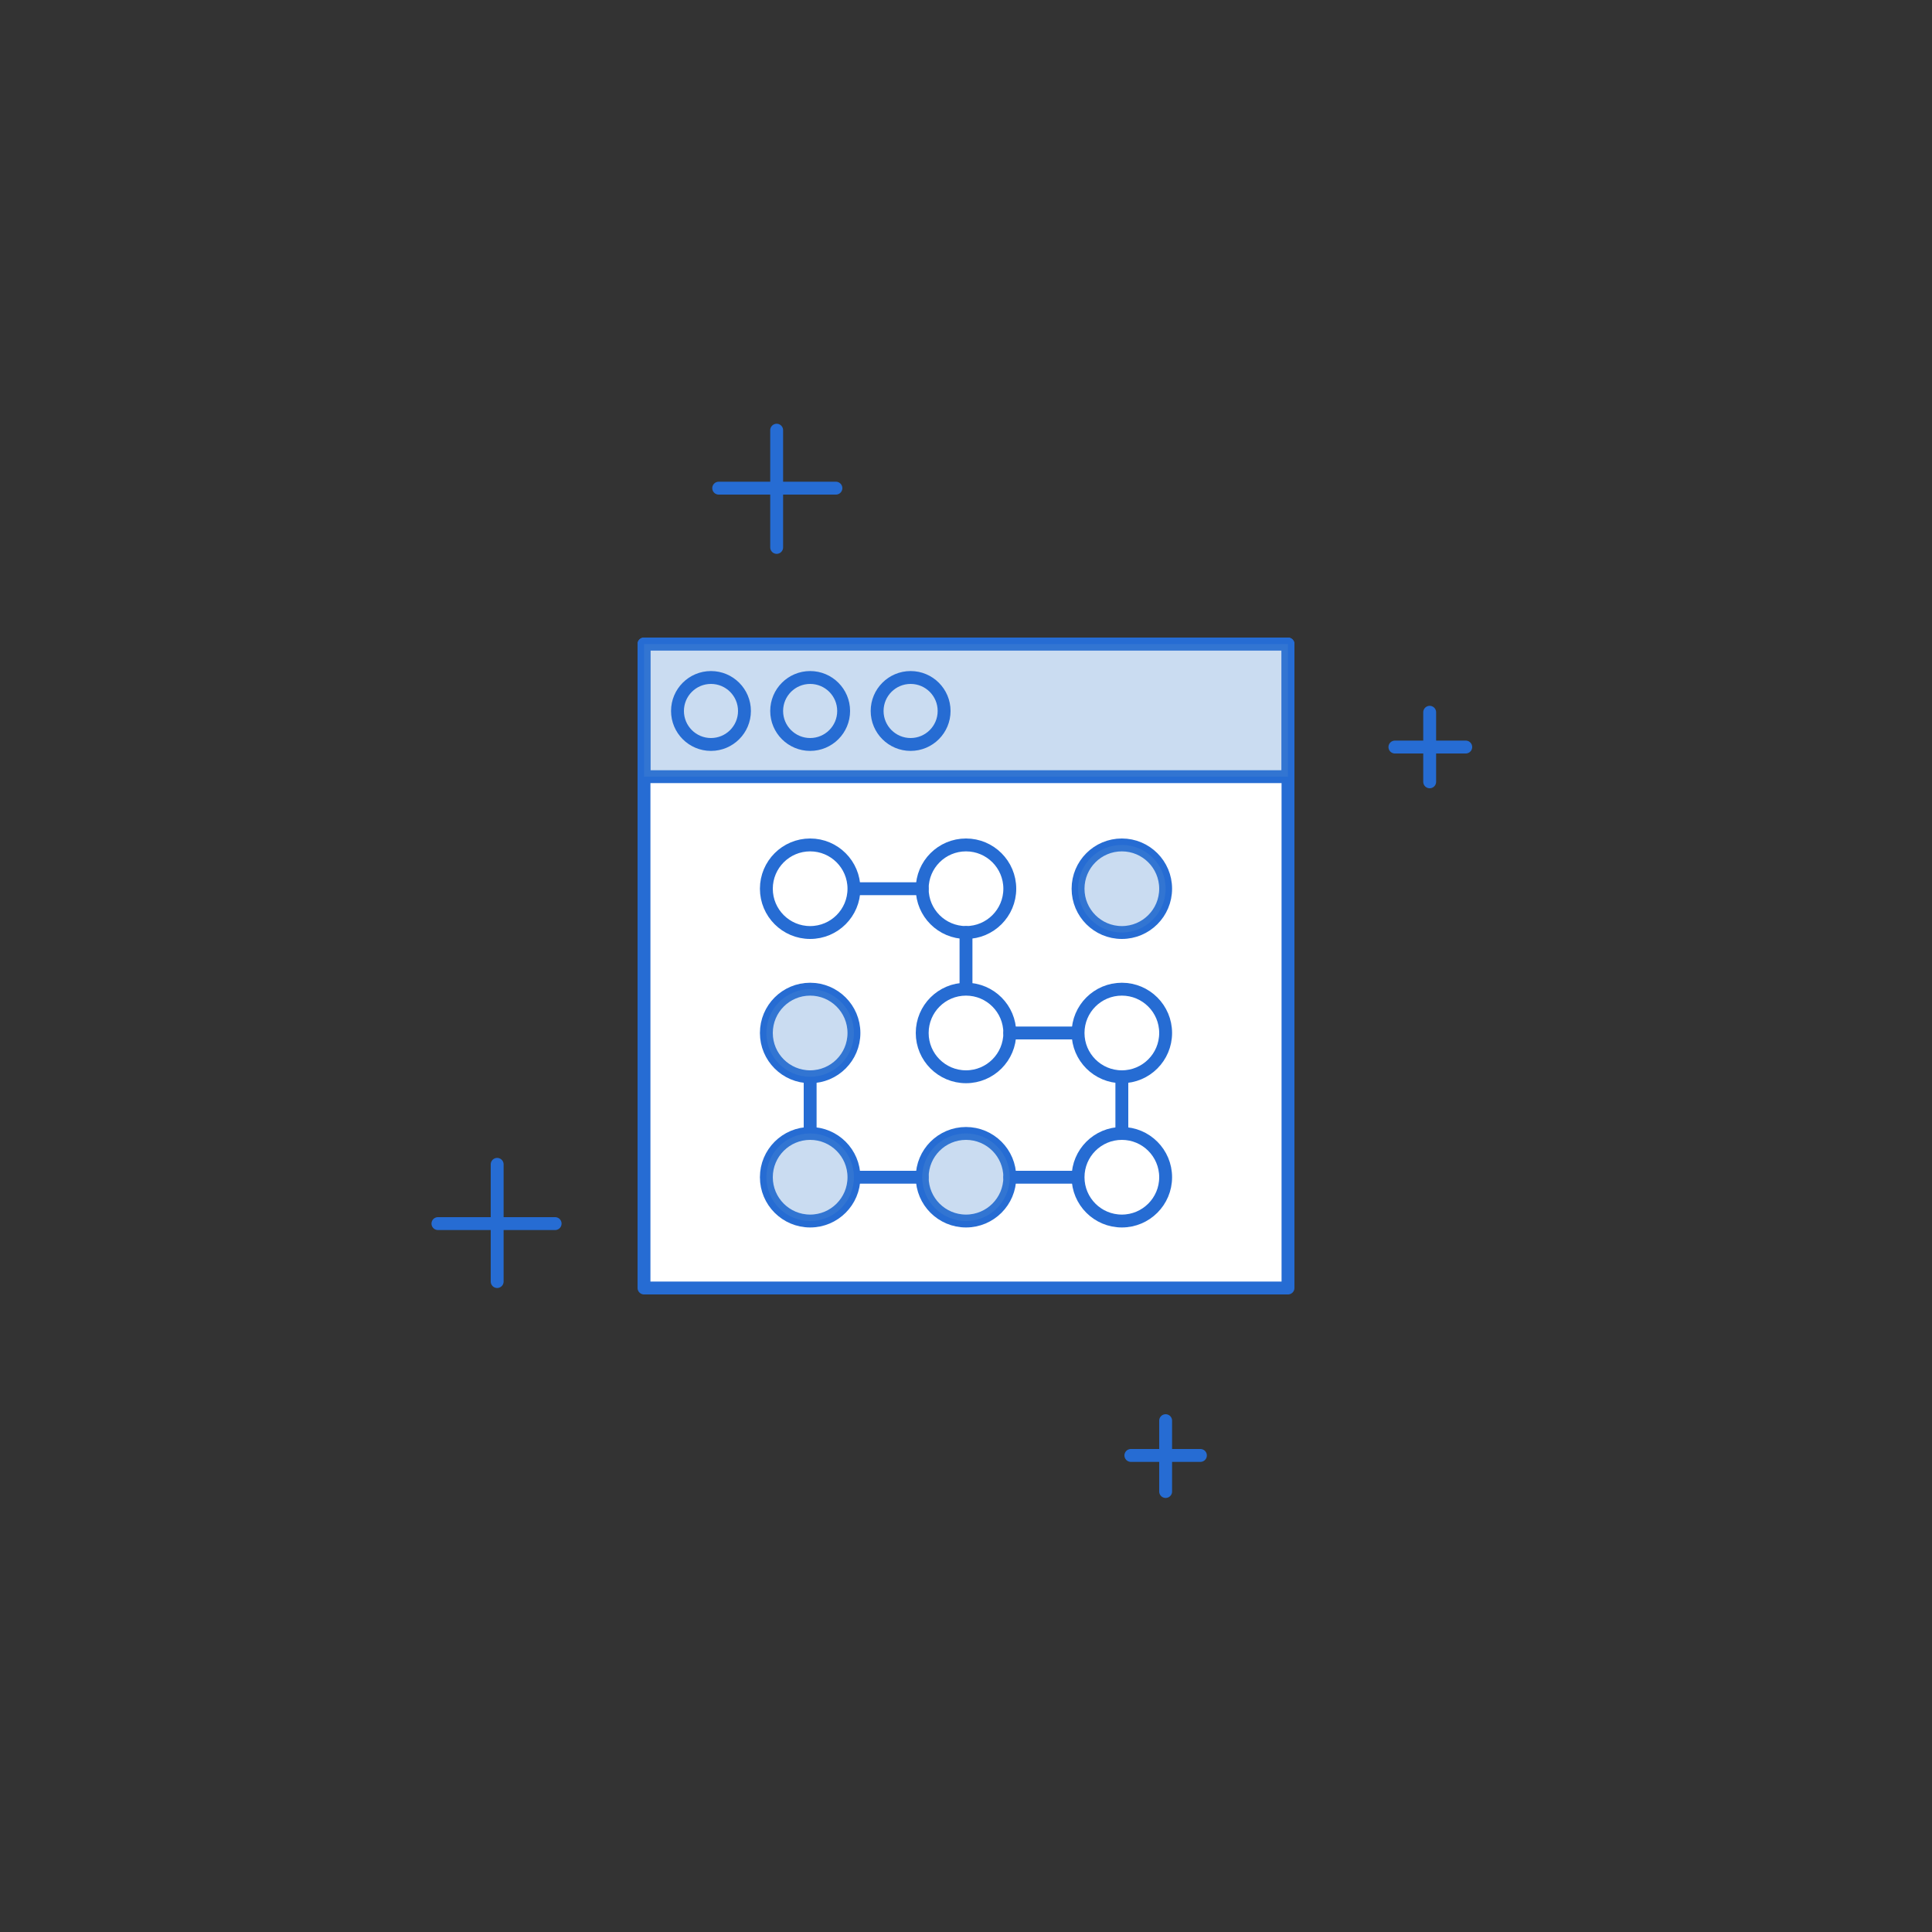 <svg version="1.1" id="Layer_1" xmlns="http://www.w3.org/2000/svg" xmlns:xlink="http://www.w3.org/1999/xlink" x="0px" y="0px"
	 viewBox="0 0 150 150" enable-background="new 0 0 150 150" xml:space="preserve">
<rect x="0" y="0" width="150" height="150" fill="#333333" stroke="none"/>
<rect x="50" y="50" fill="#FFFFFF" stroke="#266CD3" stroke-linecap="round" stroke-linejoin="round" stroke-miterlimit="10" width="50" height="50"/>
<rect x="50" y="50" fill="none" stroke="#266CD3" stroke-linecap="round" stroke-linejoin="round" stroke-miterlimit="10" width="50" height="10.3"/>
<rect x="50" y="50" opacity="0.3" fill="#4E8AD1" width="50" height="10.3"/>
<line fill="none" stroke="#266CD3" stroke-linecap="round" stroke-linejoin="round" stroke-miterlimit="10" x1="66.4" y1="69" x2="71.6" y2="69"/>
<line fill="none" stroke="#266CD3" stroke-linecap="round" stroke-linejoin="round" stroke-miterlimit="10" x1="75" y1="72.4" x2="75" y2="76.7"/>
<line fill="none" stroke="#266CD3" stroke-linecap="round" stroke-linejoin="round" stroke-miterlimit="10" x1="78.4" y1="80.2" x2="83.6" y2="80.2"/>
<line fill="none" stroke="#266CD3" stroke-linecap="round" stroke-linejoin="round" stroke-miterlimit="10" x1="87.1" y1="83.6" x2="87.1" y2="87.9"/>
<line fill="none" stroke="#266CD3" stroke-linecap="round" stroke-linejoin="round" stroke-miterlimit="10" x1="83.6" y1="91.4" x2="78.4" y2="91.4"/>
<line fill="none" stroke="#266CD3" stroke-linecap="round" stroke-linejoin="round" stroke-miterlimit="10" x1="71.6" y1="91.4" x2="66.4" y2="91.4"/>
<line fill="none" stroke="#266CD3" stroke-linecap="round" stroke-linejoin="round" stroke-miterlimit="10" x1="62.9" y1="87.9" x2="62.9" y2="83.6"/>
<circle fill="none" stroke="#266CD3" stroke-linecap="round" stroke-linejoin="round" stroke-miterlimit="10" cx="55.2" cy="55.2" r="2.6"/>
<circle fill="none" stroke="#266CD3" stroke-linecap="round" stroke-linejoin="round" stroke-miterlimit="10" cx="62.9" cy="55.2" r="2.6"/>
<circle fill="none" stroke="#266CD3" stroke-linecap="round" stroke-linejoin="round" stroke-miterlimit="10" cx="70.7" cy="55.2" r="2.6"/>
<circle fill="none" stroke="#266CD3" stroke-linecap="round" stroke-linejoin="round" stroke-miterlimit="10" cx="62.9" cy="69" r="3.4"/>
<circle fill="none" stroke="#266CD3" stroke-linecap="round" stroke-linejoin="round" stroke-miterlimit="10" cx="75" cy="69" r="3.4"/>
<circle fill="none" stroke="#266CD3" stroke-linecap="round" stroke-linejoin="round" stroke-miterlimit="10" cx="87.1" cy="69" r="3.4"/>
<circle opacity="0.3" fill="#4E8AD1" cx="87.1" cy="69" r="3.4"/>
<circle fill="none" stroke="#266CD3" stroke-linecap="round" stroke-linejoin="round" stroke-miterlimit="10" cx="62.9" cy="80.2" r="3.4"/>
<circle fill="none" stroke="#266CD3" stroke-linecap="round" stroke-linejoin="round" stroke-miterlimit="10" cx="75" cy="80.2" r="3.4"/>
<circle fill="none" stroke="#266CD3" stroke-linecap="round" stroke-linejoin="round" stroke-miterlimit="10" cx="87.1" cy="80.2" r="3.4"/>
<circle fill="none" stroke="#266CD3" stroke-linecap="round" stroke-linejoin="round" stroke-miterlimit="10" cx="62.9" cy="91.4" r="3.4"/>
<circle fill="none" stroke="#266CD3" stroke-linecap="round" stroke-linejoin="round" stroke-miterlimit="10" cx="75" cy="91.4" r="3.4"/>
<circle opacity="0.3" fill="#4E8AD1" cx="62.9" cy="80.2" r="3.4"/>
<circle opacity="0.3" fill="#4E8AD1" cx="62.9" cy="91.4" r="3.4"/>
<circle opacity="0.3" fill="#4E8AD1" cx="75" cy="91.4" r="3.4"/>
<circle fill="none" stroke="#266CD3" stroke-linecap="round" stroke-linejoin="round" stroke-miterlimit="10" cx="87.1" cy="91.4" r="3.4"/>
<line fill="none" stroke="#266CD3" stroke-linecap="round" stroke-linejoin="round" stroke-miterlimit="10" x1="60.3" y1="33.4" x2="60.3" y2="42.5"/>
<line fill="none" stroke="#266CD3" stroke-linecap="round" stroke-linejoin="round" stroke-miterlimit="10" x1="64.9" y1="37.9" x2="55.8" y2="37.9"/>
<line fill="none" stroke="#266CD3" stroke-linecap="round" stroke-linejoin="round" stroke-miterlimit="10" x1="111" y1="55.3" x2="111" y2="60.7"/>
<line fill="none" stroke="#266CD3" stroke-linecap="round" stroke-linejoin="round" stroke-miterlimit="10" x1="113.8" y1="58" x2="108.3" y2="58"/>
<line fill="none" stroke="#266CD3" stroke-linecap="round" stroke-linejoin="round" stroke-miterlimit="10" x1="38.6" y1="90.4" x2="38.6" y2="99.5"/>
<line fill="none" stroke="#266CD3" stroke-linecap="round" stroke-linejoin="round" stroke-miterlimit="10" x1="43.1" y1="95" x2="34" y2="95"/>
<line fill="none" stroke="#266CD3" stroke-linecap="round" stroke-linejoin="round" stroke-miterlimit="10" x1="90.5" y1="110.3" x2="90.5" y2="115.8"/>
<line fill="none" stroke="#266CD3" stroke-linecap="round" stroke-linejoin="round" stroke-miterlimit="10" x1="93.2" y1="113" x2="87.8" y2="113"/>
</svg>